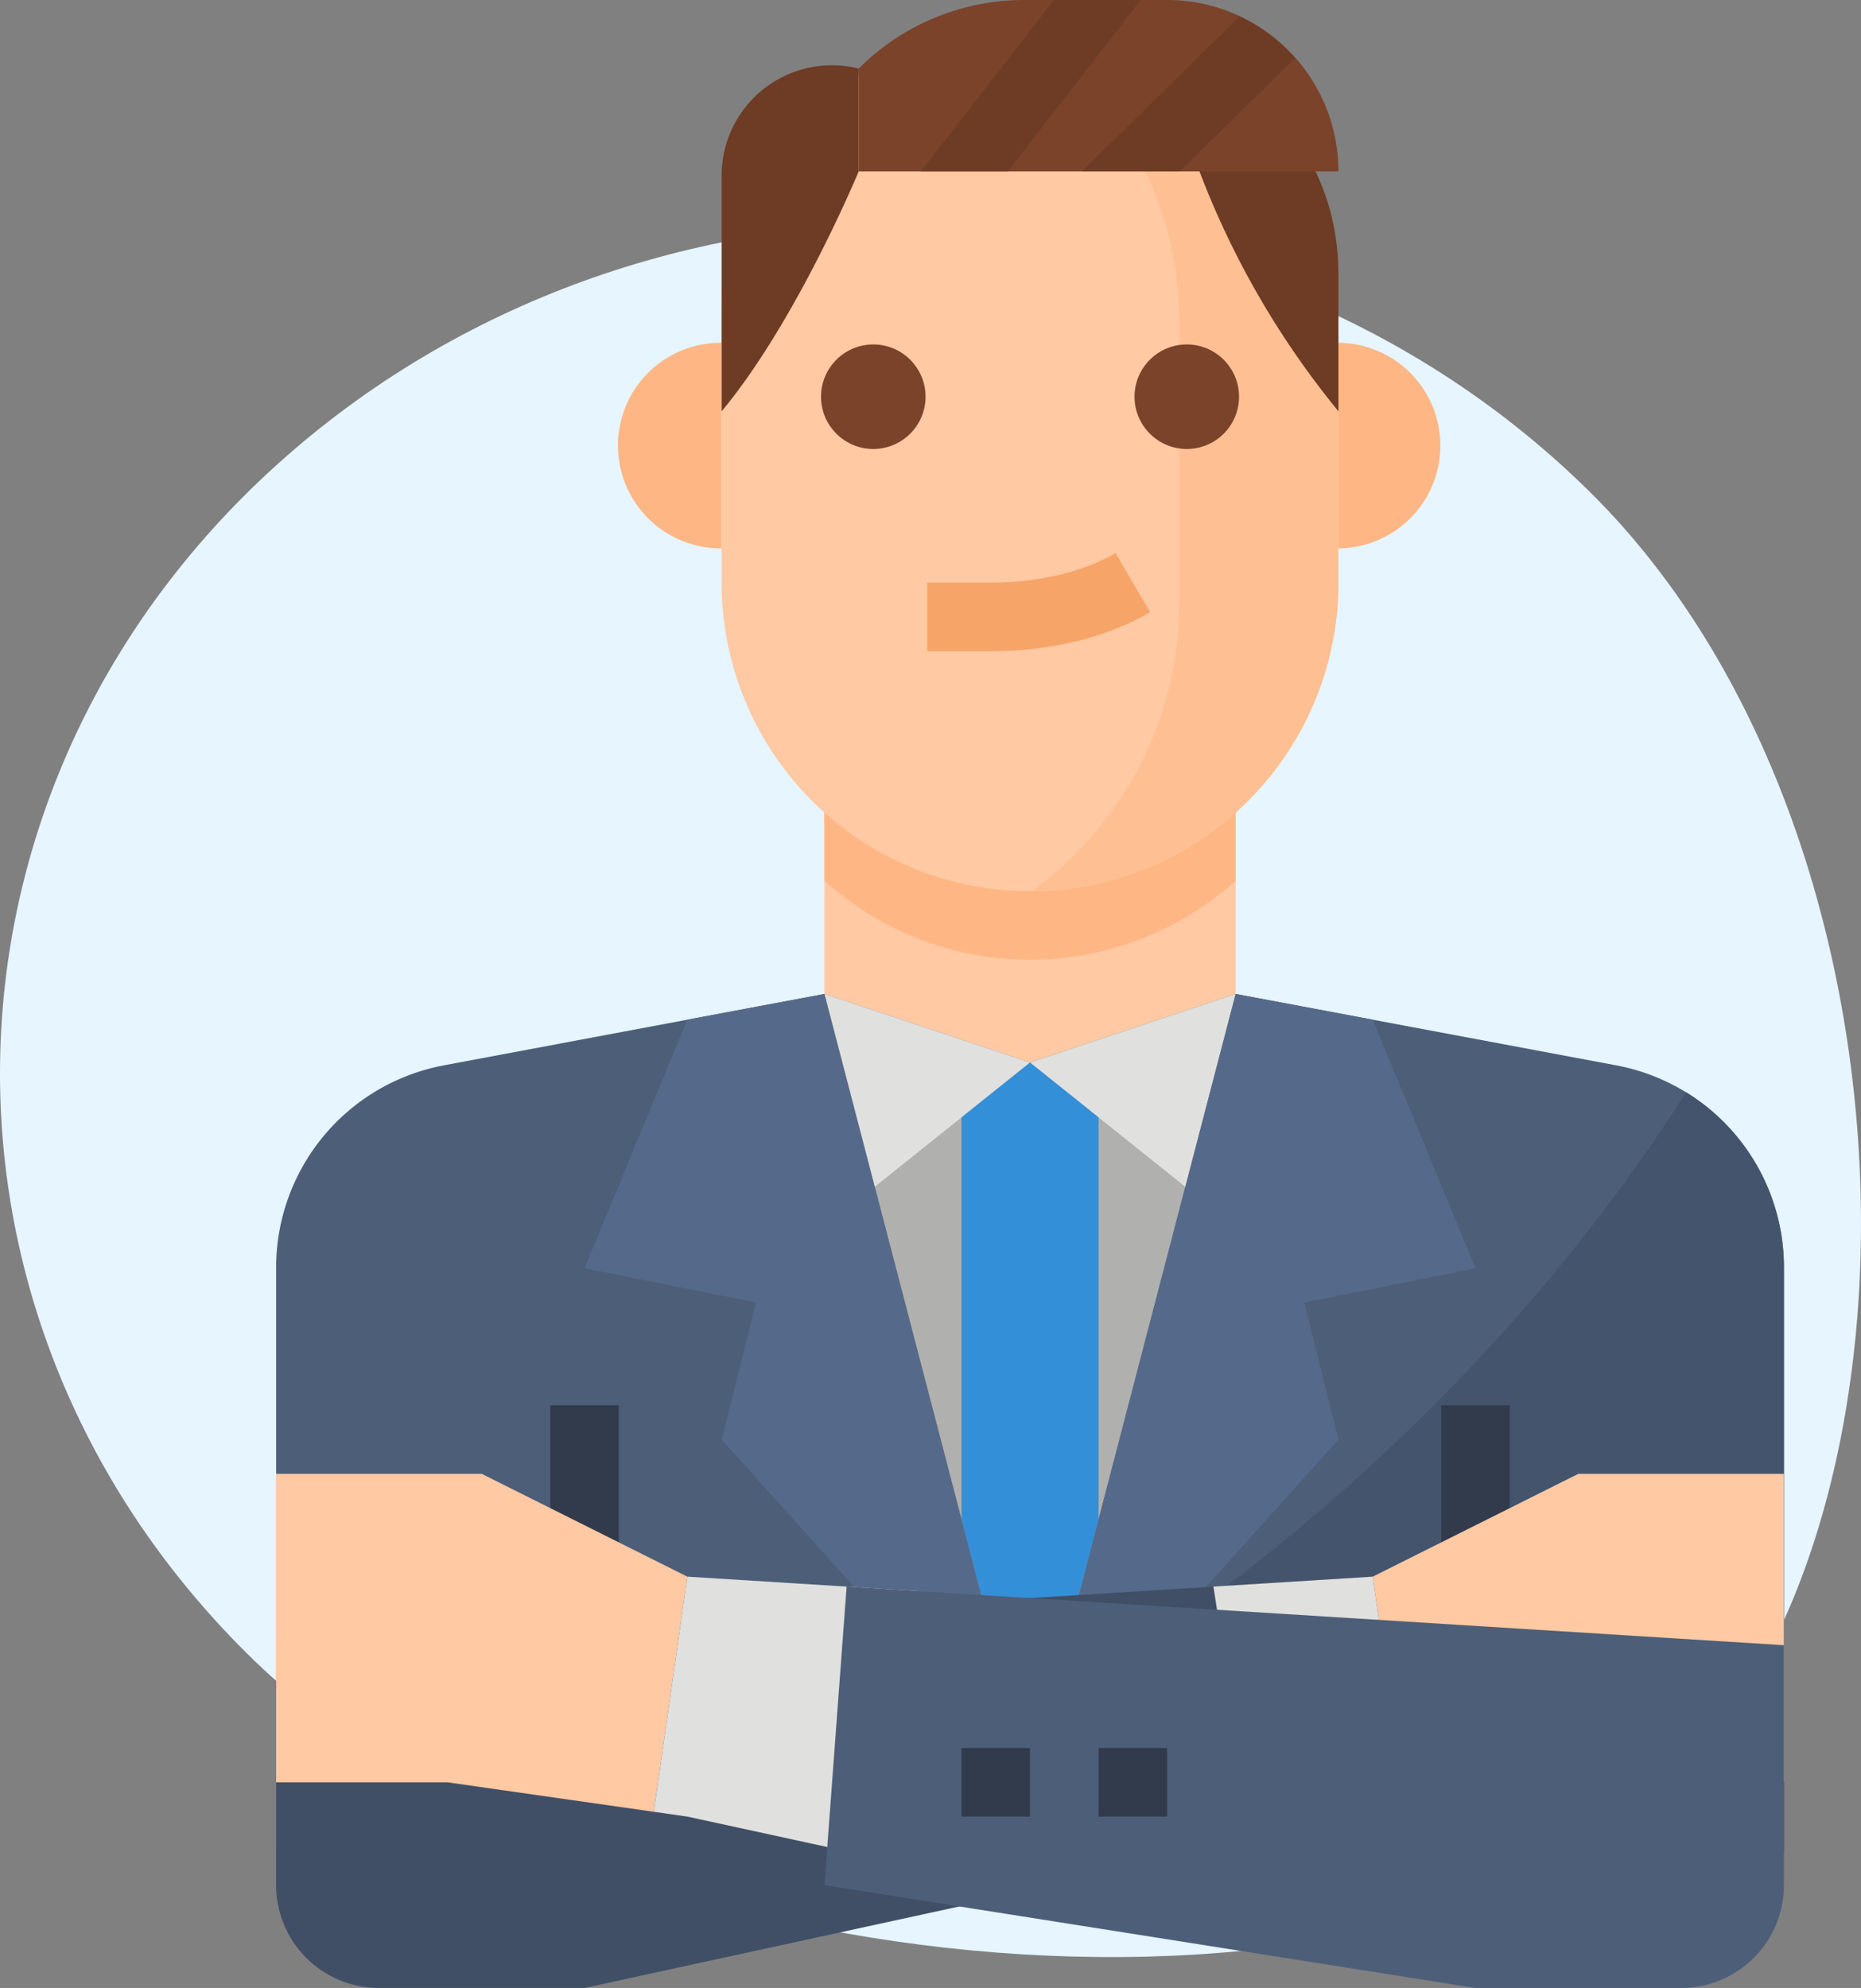 <svg xmlns="http://www.w3.org/2000/svg" width="249.323" height="266.273" viewBox="0 0 249.323 266.273">
  <rect x="0" y="0" width="249.323" height="266.273" fill="#808080" stroke="none"/>
  <g id="patent_new" data-name="patent new" transform="translate(-54.786 -40.447)">
    <path id="Path_22_1_" d="M87.777,248.123C41.454,202.058,44.251,129.963,94.033,87.1s127.682-40.279,174,5.791S314.95,234.965,276.245,268.3,134.1,294.192,87.777,248.123Z" transform="translate(0 13.695)" fill="#e6f5ff"/>
    <g id="Flat" transform="translate(11.782 16.447)">
      <path id="Path_2420" data-name="Path 2420" d="M266.636,227.9v24.963H184V227.9l13.773-2.582V184h55.091v41.318Z" transform="translate(-44.318 -68.182)" fill="#fec9a3"/>
      <path id="Path_2421" data-name="Path 2421" d="M282,292.63v78.143H80V292.635a27.546,27.546,0,0,1,22.468-27.075L153.455,256,181,265.182,208.545,256l50.988,9.561A27.52,27.52,0,0,1,282,292.63Z" transform="translate(0 -98.864)" fill="#4d5e78"/>
      <path id="Path_2422" data-name="Path 2422" d="M332.766,302.414v78.143H199.13c48.3-22.765,91.13-55.671,120.54-101.6A27.545,27.545,0,0,1,332.766,302.414Z" transform="translate(-50.766 -108.648)" fill="#44546c"/>
      <path id="Path_2423" data-name="Path 2423" d="M208,256,235.545,361.59,263.091,256l-27.545,9.184Z" transform="translate(-54.545 -98.862)" fill="#b0b0ae"/>
      <path id="Path_2424" data-name="Path 2424" d="M283.545,256,256,265.181l20.807,16.646Z" transform="translate(-75 -98.862)" fill="#e0e0de"/>
      <path id="Path_2425" data-name="Path 2425" d="M235.545,265.182,208,256l6.738,25.828Z" transform="translate(-54.545 -98.864)" fill="#e0e0de"/>
      <path id="Path_2426" data-name="Path 2426" d="M258.364,333.212V279.345L249.182,272,240,279.345v53.867l9.182,35.2Z" transform="translate(-68.182 -105.682)" fill="#348fd9"/>
      <path id="Path_2427" data-name="Path 2427" d="M174.955,297.318l-4.591,18.364,41.318,45.909L184.136,256l-18.364,3.443L152,292.727Z" transform="translate(-30.682 -98.864)" fill="#556a8a"/>
      <path id="Path_2428" data-name="Path 2428" d="M292.727,297.318l4.591,18.364L256,361.591,283.545,256l18.364,3.443,13.773,33.284Z" transform="translate(-75 -98.864)" fill="#556a8a"/>
      <path id="Path_2429" data-name="Path 2429" d="M144,352h9.182v55.091H144Z" transform="translate(-27.273 -139.773)" fill="#313b4c"/>
      <path id="Path_2430" data-name="Path 2430" d="M352,352h9.182v55.091H352Z" transform="translate(-115.909 -139.773)" fill="#313b4c"/>
      <path id="Path_2431" data-name="Path 2431" d="M363.545,368h27.545v41.318l-22.955,0L340.5,413.265,336,381.773Z" transform="translate(-109.091 -146.591)" fill="#fec9a3"/>
      <path id="Path_2432" data-name="Path 2432" d="M205.572,394.32l5.275,34.295L121.318,448.08H93.773A13.773,13.773,0,0,1,80,434.307V402.17Z" transform="translate(0 -157.807)" fill="#404f66"/>
      <path id="Path_2433" data-name="Path 2433" d="M324.654,423.492l-4.5.644-16.062,3.49-5.275-34.295L320.155,392Z" transform="translate(-93.246 -156.818)" fill="#e0e0de"/>
      <path id="Path_2434" data-name="Path 2434" d="M107.545,368H80v41.318l22.955,0,27.638,3.948,4.5-31.492Z" transform="translate(0 -146.591)" fill="#fec9a3"/>
      <path id="Path_2435" data-name="Path 2435" d="M204,393.957l-2.6,36.429-28.739-6.249-4.5-.643,4.5-31.494Z" transform="translate(-37.568 -156.818)" fill="#e0e0de"/>
      <path id="Path_2436" data-name="Path 2436" d="M210.973,394.324,208,434.309l87.227,13.773h27.545a13.773,13.773,0,0,0,13.773-13.773V402.172Z" transform="translate(-54.545 -157.809)" fill="#4d5e78"/>
      <path id="Path_2437" data-name="Path 2437" d="M240,432h9.182v9.182H240Z" transform="translate(-68.182 -173.864)" fill="#313b4c"/>
      <path id="Path_2438" data-name="Path 2438" d="M272,432h9.182v9.182H272Z" transform="translate(-81.818 -173.864)" fill="#313b4c"/>
      <g id="Group_931" data-name="Group 931" transform="translate(125.911 69.909)">
        <path id="Path_2439" data-name="Path 2439" d="M263.091,210.149V184H208v26.149A41.139,41.139,0,0,0,263.091,210.149Z" transform="translate(-180.456 -138.091)" fill="#feb784"/>
        <path id="Path_2440" data-name="Path 2440" d="M328,104v27.545A13.773,13.773,0,0,0,328,104Z" transform="translate(-231.592 -104)" fill="#feb784"/>
        <path id="Path_2441" data-name="Path 2441" d="M174.006,104h-.23a13.773,13.773,0,1,0,0,27.545V104Z" transform="translate(-160.003 -104)" fill="#feb784"/>
      </g>
      <path id="Path_2442" data-name="Path 2442" d="M266.636,68.727v36.727a41.323,41.323,0,0,1-41.061,41.318h-.257A41.321,41.321,0,0,1,184,105.458V68.727C184,45.91,202.5,32,225.318,32h.253c11.311.052,21.543,3.524,28.963,9.807C262.011,48.137,266.636,57.319,266.636,68.727Z" transform="translate(-44.318 -3.409)" fill="#fec9a3"/>
      <path id="Path_2443" data-name="Path 2443" d="M297.506,68.727v36.727a41.323,41.323,0,0,1-41.061,41.318A47.791,47.791,0,0,0,276.2,108.025V70.742A47.78,47.78,0,0,0,256.44,32c11.311.052,21.543,3.524,28.963,9.807,7.477,6.33,12.1,15.512,12.1,26.92Z" transform="translate(-75.188 -3.409)" fill="#fec093"/>
      <circle id="Ellipse_98" data-name="Ellipse 98" cx="7" cy="7" r="7" transform="translate(153 70.136)" fill="#7a432a"/>
      <circle id="Ellipse_99" data-name="Ellipse 99" cx="7" cy="7" r="7" transform="translate(195 70.136)" fill="#7a432a"/>
      <path id="Path_2444" data-name="Path 2444" d="M240.545,166.239H232v-9.182h8.545c6.286,0,12.369-1.444,16.687-3.963l4.627,7.926c-5.766,3.367-13.331,5.219-21.313,5.219Z" transform="translate(-64.773 -55.012)" fill="#f7a468"/>
      <path id="Path_2445" data-name="Path 2445" d="M310.955,85.909V67.545C310.955,52.332,300.677,40,288,40l.808,2.908A115.347,115.347,0,0,0,310.955,85.909Z" transform="translate(-88.636 -6.818)" fill="#6e3c24"/>
      <path id="Path_2446" data-name="Path 2446" d="M184,85.581V54.01a14.779,14.779,0,0,1,18.364-14.338V53.445S194.064,73.5,184,85.581Z" transform="translate(-44.318 -6.49)" fill="#6e3c24"/>
      <path id="Path_2447" data-name="Path 2447" d="M216,46.955h64.273A22.955,22.955,0,0,0,257.318,24H238.167A31.348,31.348,0,0,0,216,33.182Z" transform="translate(-57.955)" fill="#7a432a"/>
      <path id="Path_2448" data-name="Path 2448" d="M248.357,24,230.544,46.955H242.17L259.983,24Z" transform="translate(-64.152)" fill="#6e3c24"/>
      <path id="Path_2449" data-name="Path 2449" d="M296.646,33.442a22.9,22.9,0,0,0-7.418-5.579L268.123,48.6h13.1Z" transform="translate(-80.166 -1.646)" fill="#6e3c24"/>
    </g>
  </g>
</svg>
